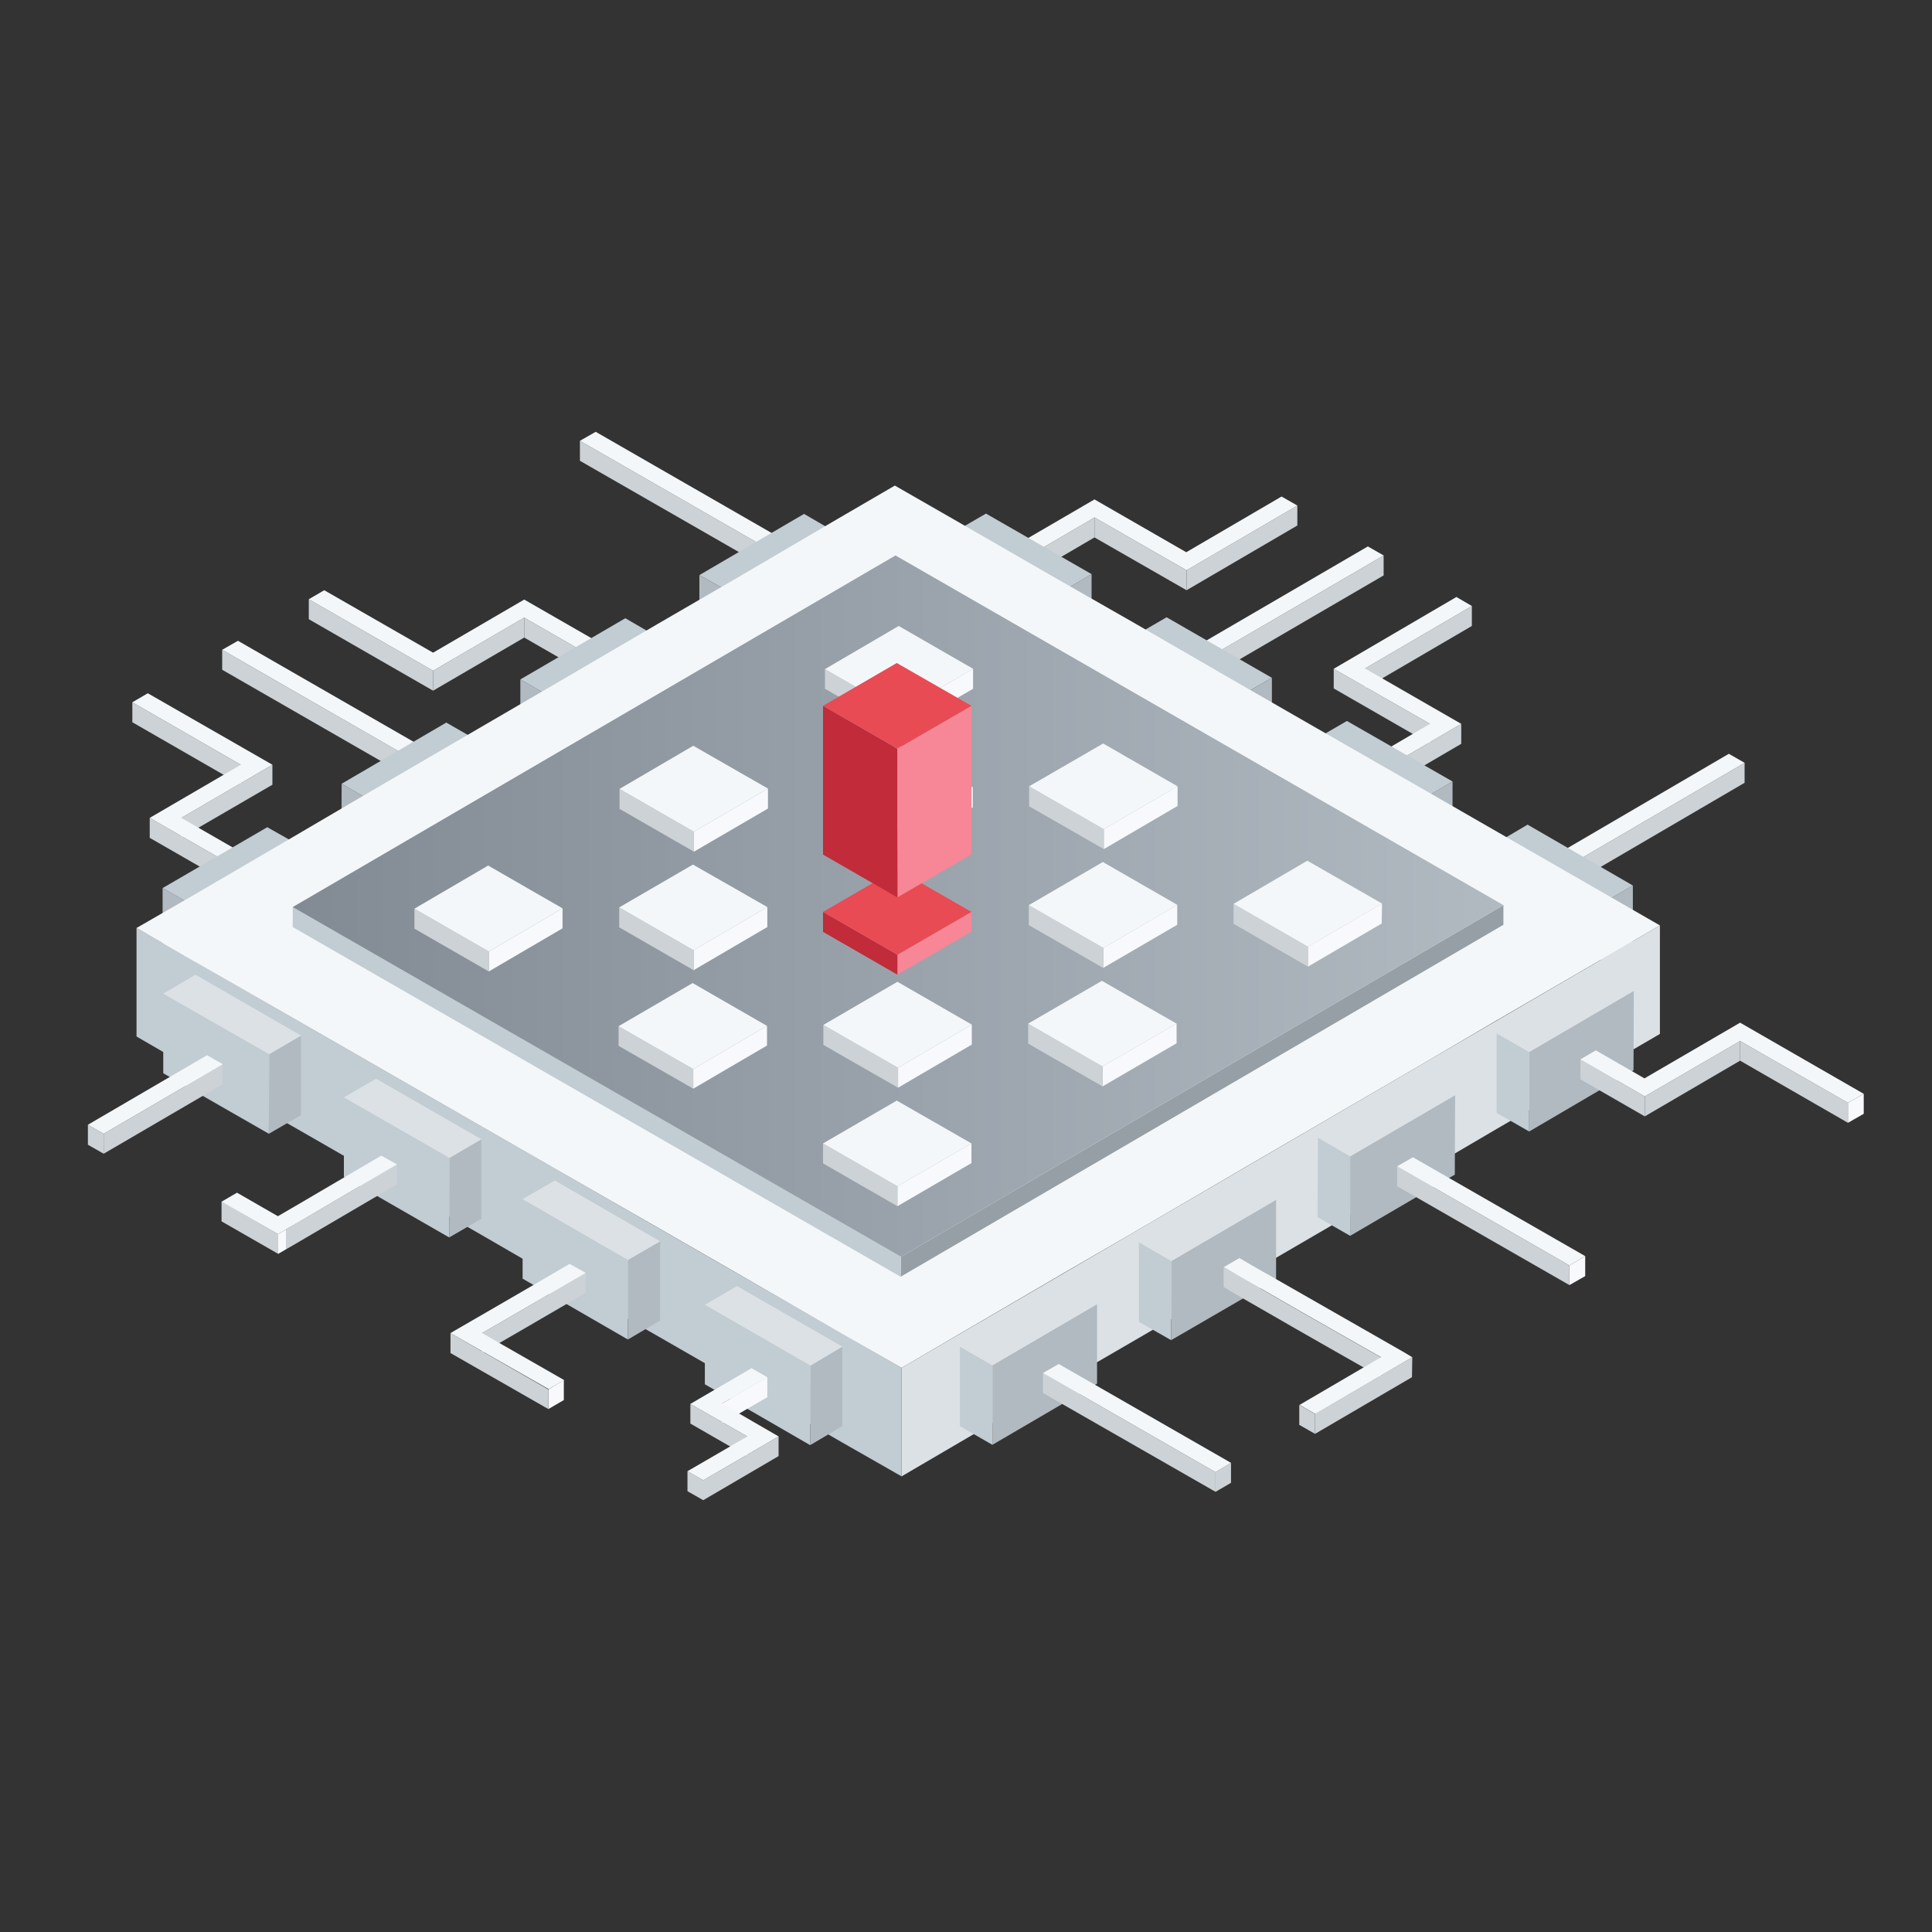 <?xml version="1.0" encoding="utf-8"?>
<!-- Generator: Adobe Illustrator 22.0.1, SVG Export Plug-In . SVG Version: 6.00 Build 0)  -->
<svg version="1.1" id="Layer_1" xmlns="http://www.w3.org/2000/svg" xmlns:xlink="http://www.w3.org/1999/xlink" x="0px" y="0px"
	 viewBox="0 0 600 600" enable-background="new 0 0 600 600" xml:space="preserve">
<rect x="0" y="0" width="600" height="600" fill="#333333" stroke="none"/>
<g>
	<g enable-background="new    ">
		<g>
			<polygon fill="#F8F9FC" points="246.2,169.3 246.2,175.5 241.4,178.3 241.4,172.1 			"/>
		</g>
		<g>
			<polygon fill="#CCD2D6" points="241.4,172.1 241.4,178.3 180.1,143.1 180.1,136.9 			"/>
		</g>
		<g>
			<polygon fill="#F4F7F9" points="246.2,169.3 241.4,172.1 180.1,136.9 185,134.1 			"/>
		</g>
	</g>
	<g enable-background="new    ">
		<g>
			<polygon fill="#F8F9FC" points="190.3,202 190.3,208.1 185.4,211 185.4,204.8 			"/>
		</g>
		<g>
			<polygon fill="#CCD2D6" points="185.4,204.8 185.4,211 162.8,198 162.8,191.8 			"/>
		</g>
		<g>
			<polygon fill="#CCD2D6" points="162.8,191.8 162.8,198 134.5,214.5 134.5,208.3 			"/>
		</g>
		<g>
			<polygon fill="#CCD2D6" points="134.5,208.3 134.5,214.5 95.9,192.3 95.9,186.1 			"/>
		</g>
		<g>
			<polygon fill="#F4F7F9" points="190.3,202 185.4,204.8 162.8,191.8 134.5,208.3 95.9,186.1 100.7,183.3 134.5,202.7 162.8,186.2 
							"/>
		</g>
	</g>
	<g enable-background="new    ">
		<g>
			<polygon fill="#F8F9FC" points="135.1,234.2 135.1,240.4 130.2,243.2 130.2,237 			"/>
		</g>
		<g>
			<polygon fill="#CCD2D6" points="130.2,237 130.2,243.2 69,208 69,201.8 			"/>
		</g>
		<g>
			<polygon fill="#F4F7F9" points="135.1,234.2 130.2,237 69,201.8 73.9,199 			"/>
		</g>
	</g>
	<g enable-background="new    ">
		<g>
			<polygon fill="#CCD2D6" points="74.8,237.5 74.8,243.7 41.1,224.3 41.1,218.1 			"/>
		</g>
		<g>
			<polygon fill="#CCD2D6" points="84.6,237.5 84.6,243.7 56.2,260.2 56.3,254 			"/>
		</g>
		<g>
			<polygon fill="#CCD2D6" points="74,269.8 74,276 46.5,260.2 46.5,254 			"/>
		</g>
		<g>
			<polygon fill="#F8F9FC" points="78.9,267 78.8,273.2 74,276 74,269.8 			"/>
		</g>
		<g>
			<polygon fill="#F4F7F9" points="84.6,237.5 56.3,254 78.9,267 74,269.8 46.5,254 74.8,237.5 41.1,218.1 45.9,215.3 			"/>
		</g>
	</g>
</g>
<g>
	<g enable-background="new    ">
		<g>
			<polygon fill="#CCD2D6" points="339.9,160.7 339.9,166.9 319.9,178.6 319.9,172.4 			"/>
		</g>
		<g>
			<polygon fill="#9CB5CC" points="319.9,172.4 319.9,178.6 315,175.7 315,169.6 			"/>
		</g>
		<g>
			<polygon fill="#CCD2D6" points="368.5,177.1 368.5,183.3 339.9,166.9 339.9,160.7 			"/>
		</g>
		<g>
			<polygon fill="#CCD2D6" points="402.9,157 402.9,163.2 368.5,183.3 368.5,177.1 			"/>
		</g>
		<g>
			<polygon fill="#F4F7F9" points="402.9,157 368.5,177.1 339.9,160.7 319.9,172.4 315,169.6 339.9,155.1 368.4,171.5 398,154.2 			
				"/>
		</g>
	</g>
	<g enable-background="new    ">
		<g>
			<polygon fill="#CCD2D6" points="429.7,172.5 429.7,178.7 375.3,210.4 375.3,204.2 			"/>
		</g>
		<g>
			<polygon fill="#9CB5CC" points="375.3,204.2 375.3,210.4 370.4,207.6 370.4,201.4 			"/>
		</g>
		<g>
			<polygon fill="#F4F7F9" points="429.7,172.5 375.3,204.2 370.4,201.4 424.8,169.7 			"/>
		</g>
	</g>
	<g enable-background="new    ">
		<g>
			<polygon fill="#CCD2D6" points="457.1,188.2 457.1,194.4 423.9,213.8 423.9,207.6 			"/>
		</g>
		<g>
			<polygon fill="#CCD2D6" points="444.1,224.8 444.1,231 414.2,213.8 414.2,207.7 			"/>
		</g>
		<g>
			<polygon fill="#9CB5CC" points="432.6,237.2 432.6,243.4 427.7,240.5 427.7,234.4 			"/>
		</g>
		<g>
			<polygon fill="#CCD2D6" points="453.8,224.8 453.8,231 432.6,243.4 432.6,237.2 			"/>
		</g>
		<g>
			<polygon fill="#F4F7F9" points="457.1,188.2 423.9,207.6 453.8,224.8 432.6,237.2 427.7,234.4 444.1,224.8 414.2,207.7 
				452.3,185.4 			"/>
		</g>
	</g>
	<g enable-background="new    ">
		<g>
			<polygon fill="#CCD2D6" points="541.8,236.9 541.8,243.1 487.4,274.9 487.4,268.7 			"/>
		</g>
		<g>
			<polygon fill="#9CB5CC" points="487.4,268.7 487.4,274.9 482.5,272 482.5,265.9 			"/>
		</g>
		<g>
			<polygon fill="#F4F7F9" points="541.8,236.9 487.4,268.7 482.5,265.9 536.9,234.1 			"/>
		</g>
	</g>
</g>
<g>
	<g>
		<g>
			<polygon fill="#B1BAC1" points="339,178.3 339,203 329,208.8 329,184.2 			"/>
		</g>
	</g>
	<g>
		<polygon fill="#012234" points="329,184.2 329,208.8 296.2,190 296.2,165.3 		"/>
	</g>
	<g>
		<g>
			<polygon fill="#C2CCD3" points="339,178.3 329,184.2 296.2,165.3 306.2,159.5 			"/>
		</g>
	</g>
	<g>
		<g>
			<polygon fill="#C2CCD3" points="395,210.5 385,216.3 352.3,197.5 362.3,191.7 			"/>
		</g>
	</g>
	<g>
		<polygon fill="#012234" points="385,216.3 385,241 352.3,222.2 352.3,197.5 		"/>
	</g>
	<g>
		<g>
			<polygon fill="#B1BAC1" points="395,210.5 395,235.2 385,241 385,216.3 			"/>
		</g>
	</g>
	<g>
		<g>
			<polygon fill="#B1BAC1" points="451.1,242.7 451.1,267.4 441.1,273.3 441.1,248.6 			"/>
		</g>
	</g>
	<g>
		<g>
			<polygon fill="#C2CCD3" points="451.1,242.7 441.1,248.6 408.3,229.7 418.3,223.9 			"/>
		</g>
	</g>
	<g>
		<polygon fill="#012234" points="441.1,248.6 441.1,273.3 408.3,254.4 408.3,229.7 		"/>
	</g>
	<g>
		<polygon fill="#012234" points="497.1,280.8 497.1,305.5 464.4,286.6 464.4,262 		"/>
	</g>
	<g>
		<g>
			<polygon fill="#B1BAC1" points="507.1,275 507.1,299.7 497.1,305.5 497.1,280.8 			"/>
		</g>
	</g>
	<g>
		<g>
			<polygon fill="#C2CCD3" points="507.1,275 497.1,280.8 464.4,262 474.4,256.1 			"/>
		</g>
	</g>
</g>
<g>
	<g enable-background="new    ">
		<g>
			<polygon fill="#025A82" points="204.2,197.8 204.2,222.5 171.7,241.5 171.7,216.8 			"/>
		</g>
		<g>
			<g>
				<polygon fill="#B1BAC1" points="171.7,216.8 171.7,241.5 161.6,235.7 161.6,211 				"/>
			</g>
		</g>
		<g>
			<g>
				<polygon fill="#C2CCD3" points="204.2,197.8 171.7,216.8 161.6,211 194.2,192 				"/>
			</g>
		</g>
	</g>
	<g enable-background="new    ">
		<g>
			<polygon fill="#025A82" points="148.7,230.2 148.6,254.9 116.1,273.9 116.1,249.2 			"/>
		</g>
		<g>
			<g>
				<polygon fill="#B1BAC1" points="116.1,249.2 116.1,273.9 106,268.1 106.1,243.4 				"/>
			</g>
		</g>
		<g>
			<g>
				<polygon fill="#C2CCD3" points="148.7,230.2 116.1,249.2 106.1,243.4 138.6,224.4 				"/>
			</g>
		</g>
	</g>
	<g enable-background="new    ">
		<g>
			<polygon fill="#025A82" points="93.1,262.6 93.1,287.3 60.5,306.3 60.6,281.6 			"/>
		</g>
		<g>
			<g>
				<polygon fill="#B1BAC1" points="60.6,281.6 60.5,306.3 50.5,300.5 50.5,275.8 				"/>
			</g>
		</g>
		<g>
			<g>
				<polygon fill="#C2CCD3" points="93.1,262.6 60.6,281.6 50.5,275.8 83,256.9 				"/>
			</g>
		</g>
	</g>
	<g>
		<g>
			<polygon fill="#C2CCD3" points="259.7,165.4 227.3,184.3 217.2,178.6 249.7,159.6 			"/>
		</g>
	</g>
	<g>
		<g>
			<polygon fill="#B1BAC1" points="227.3,184.3 227.2,209 217.2,203.2 217.2,178.6 			"/>
		</g>
	</g>
	<g>
		<polygon fill="#025A82" points="259.7,165.4 259.7,190.1 227.2,209 227.3,184.3 		"/>
	</g>
</g>
<g>
	<polygon fill="#DCE1E5" points="280,424.8 280,458.5 298.1,447.9 330.6,428.9 353.7,415.5 386.2,396.5 409.2,383.1 441.8,364.1 
		464.8,350.6 497.3,331.7 515.5,321.1 515.5,287.4 	"/>
	<g>
		<polygon fill="#C2CCD3" points="42.4,288.2 42.4,321.9 60.7,332.5 93.5,351.3 116.8,364.7 149.5,383.5 162.8,391.2 205.6,415.7 
			228.9,429.1 261.6,448 280,458.5 280,424.8 		"/>
	</g>
	<g>
		<polygon fill="#F4F7F9" points="515.5,287.4 497.3,298 464.8,316.9 441.8,330.4 409.2,349.4 386.2,362.8 353.7,381.8 330.6,395.2 
			298.1,414.2 280,424.8 261.6,414.3 228.9,395.4 205.6,382 172.8,363.2 149.5,349.8 116.8,331 93.5,317.6 60.7,298.8 42.4,288.2 
			60.6,277.7 93.1,258.7 116.1,245.2 148.7,226.2 171.7,212.8 204.2,193.8 227.3,180.4 259.7,161.4 277.9,150.8 296.2,161.3 
			329,180.2 352.3,193.5 385,212.4 408.3,225.8 441.1,244.6 464.4,258 497.1,276.8 		"/>
	</g>
</g>
<g>
	<g enable-background="new    ">
		<g>
			<g>
				<polygon fill="#959FA5" points="466.9,281.1 466.9,287.2 279.7,396.5 279.8,390.3 				"/>
			</g>
		</g>
		<g>
			<g>
				<polygon fill="#C2CCD3" points="279.8,390.3 279.7,396.5 90.9,287.9 90.9,281.7 				"/>
			</g>
		</g>
		<g>
			
				<linearGradient id="SVGID_1_" gradientUnits="userSpaceOnUse" x1="90.9" y1="318.6" x2="466.9" y2="318.6" gradientTransform="matrix(1 0 0 -1 0 600)">
				<stop  offset="0" style="stop-color:#828B94"/>
				<stop  offset="1" style="stop-color:#B1BAC1"/>
			</linearGradient>
			<polygon fill="url(#SVGID_1_)" points="466.9,281.1 279.8,390.3 90.9,281.7 278.1,172.5 			"/>
		</g>
	</g>
</g>
<g enable-background="new    ">
	<g>
		<polygon fill="#F8F9FC" points="302.2,207.7 302.2,213.9 279.3,227.2 279.3,221.1 		"/>
	</g>
	<g>
		<polygon fill="#CCD2D6" points="279.3,221.1 279.3,227.2 256.2,213.9 256.2,207.8 		"/>
	</g>
	<g>
		<polygon fill="#F4F7F9" points="302.2,207.7 279.3,221.1 256.2,207.8 279.1,194.4 		"/>
	</g>
</g>
<g enable-background="new    ">
	<g>
		<polygon fill="#F8F9FC" points="365.7,244.2 365.7,250.3 342.8,263.7 342.8,257.5 		"/>
	</g>
	<g>
		<polygon fill="#CCD2D6" points="342.8,257.5 342.8,263.7 319.6,250.4 319.6,244.2 		"/>
	</g>
	<g>
		<polygon fill="#F4F7F9" points="365.7,244.2 342.8,257.5 319.6,244.2 342.6,230.9 		"/>
	</g>
</g>
<g enable-background="new    ">
	<g>
		<polygon fill="#F8F9FC" points="429.2,280.6 429.1,286.8 406.2,300.2 406.2,294 		"/>
	</g>
	<g>
		<polygon fill="#CCD2D6" points="406.2,294 406.2,300.2 383.1,286.9 383.1,280.7 		"/>
	</g>
	<g>
		<polygon fill="#F4F7F9" points="429.2,280.6 406.2,294 383.1,280.7 406,267.3 		"/>
	</g>
</g>
<g enable-background="new    ">
	<g>
		<polygon fill="#F8F9FC" points="302.1,244.5 302.1,250.7 279.1,264.1 279.1,257.9 		"/>
	</g>
	<g>
		<polygon fill="#CCD2D6" points="279.1,257.9 279.1,264.1 256.1,250.8 256.1,244.6 		"/>
	</g>
	<g>
		<polygon fill="#F4F7F9" points="302.1,244.5 279.1,257.9 256.1,244.6 279,231.2 		"/>
	</g>
</g>
<g enable-background="new    ">
	<g>
		<polygon fill="#F8F9FC" points="365.6,281 365.6,287.2 342.6,300.6 342.7,294.4 		"/>
	</g>
	<g>
		<polygon fill="#CCD2D6" points="342.7,294.4 342.6,300.6 319.5,287.3 319.5,281.1 		"/>
	</g>
	<g>
		<polygon fill="#F4F7F9" points="365.6,281 342.7,294.4 319.5,281.1 342.5,267.7 		"/>
	</g>
</g>
<g enable-background="new    ">
	<g>
		<polygon fill="#F8F9FC" points="238.5,244.9 238.5,251.1 215.5,264.5 215.5,258.3 		"/>
	</g>
	<g>
		<polygon fill="#CCD2D6" points="215.5,258.3 215.5,264.5 192.4,251.2 192.4,245 		"/>
	</g>
	<g>
		<polygon fill="#F4F7F9" points="238.5,244.9 215.5,258.3 192.4,245 215.3,231.6 		"/>
	</g>
</g>
<g enable-background="new    ">
	<g>
		<polygon fill="#F8F9FC" points="365.4,317.9 365.4,324 342.4,337.4 342.4,331.2 		"/>
	</g>
	<g>
		<polygon fill="#CCD2D6" points="342.4,331.2 342.4,337.4 319.3,324.1 319.3,317.9 		"/>
	</g>
	<g>
		<polygon fill="#F4F7F9" points="365.4,317.9 342.4,331.2 319.3,317.9 342.2,304.6 		"/>
	</g>
</g>
<g enable-background="new    ">
	<g>
		<polygon fill="#F8F9FC" points="238.3,281.7 238.3,287.9 215.4,301.3 215.4,295.1 		"/>
	</g>
	<g>
		<polygon fill="#CCD2D6" points="215.4,295.1 215.4,301.3 192.3,288 192.3,281.8 		"/>
	</g>
	<g>
		<polygon fill="#F4F7F9" points="238.3,281.7 215.4,295.1 192.3,281.8 215.2,268.5 		"/>
	</g>
</g>
<g enable-background="new    ">
	<g>
		<polygon fill="#F8F9FC" points="301.8,318.2 301.8,324.4 278.9,337.8 278.9,331.6 		"/>
	</g>
	<g>
		<polygon fill="#CCD2D6" points="278.9,331.6 278.9,337.8 255.7,324.5 255.7,318.3 		"/>
	</g>
	<g>
		<polygon fill="#F4F7F9" points="301.8,318.2 278.9,331.6 255.7,318.3 278.7,304.9 		"/>
	</g>
</g>
<g enable-background="new    ">
	<g>
		<polygon fill="#F8F9FC" points="174.7,282.1 174.7,288.3 151.8,301.7 151.8,295.5 		"/>
	</g>
	<g>
		<polygon fill="#CCD2D6" points="151.8,295.5 151.8,301.7 128.7,288.4 128.7,282.2 		"/>
	</g>
	<g>
		<polygon fill="#F4F7F9" points="174.7,282.1 151.8,295.5 128.7,282.2 151.6,268.8 		"/>
	</g>
</g>
<g enable-background="new    ">
	<g>
		<polygon fill="#F8F9FC" points="238.2,318.6 238.2,324.7 215.3,338.1 215.3,332 		"/>
	</g>
	<g>
		<polygon fill="#CCD2D6" points="215.3,332 215.3,338.1 192.1,324.8 192.1,318.7 		"/>
	</g>
	<g>
		<polygon fill="#F4F7F9" points="238.2,318.6 215.3,332 192.1,318.7 215.1,305.3 		"/>
	</g>
</g>
<g enable-background="new    ">
	<g>
		<polygon fill="#F8F9FC" points="301.7,355.1 301.7,361.2 278.7,374.6 278.7,368.4 		"/>
	</g>
	<g>
		<polygon fill="#CCD2D6" points="278.7,368.4 278.7,374.6 255.6,361.3 255.6,355.1 		"/>
	</g>
	<g>
		<polygon fill="#F4F7F9" points="301.7,355.1 278.7,368.4 255.6,355.1 278.5,341.8 		"/>
	</g>
</g>
<g>
	<g enable-background="new    ">
		<g>
			<g>
				<polygon fill="#B1BAC1" points="93.5,321.6 93.5,346.3 83.5,352.1 83.6,327.4 				"/>
			</g>
		</g>
		<g>
			<g>
				<polygon fill="#C2CCD3" points="83.6,327.4 83.5,352.1 50.7,333.3 50.7,308.6 				"/>
			</g>
		</g>
		<g>
			<polygon fill="#DCE1E5" points="93.5,321.6 83.6,327.4 50.7,308.6 60.7,302.7 			"/>
		</g>
	</g>
	<g enable-background="new    ">
		<g>
			<g>
				<polygon fill="#B1BAC1" points="149.5,353.8 149.5,378.5 139.5,384.3 139.6,359.6 				"/>
			</g>
		</g>
		<g>
			<g>
				<polygon fill="#C2CCD3" points="139.6,359.6 139.5,384.3 106.8,365.5 106.8,340.8 				"/>
			</g>
		</g>
		<g>
			<polygon fill="#DCE1E5" points="149.5,353.8 139.6,359.6 106.8,340.8 116.8,335 			"/>
		</g>
	</g>
	<g enable-background="new    ">
		<g>
			<g>
				<polygon fill="#B1BAC1" points="261.6,418.2 261.6,442.9 251.6,448.8 251.7,424.1 				"/>
			</g>
		</g>
		<g>
			<g>
				<polygon fill="#C2CCD3" points="251.7,424.1 251.6,448.8 218.9,429.9 218.9,405.2 				"/>
			</g>
		</g>
		<g>
			<polygon fill="#DCE1E5" points="261.6,418.2 251.7,424.1 218.9,405.2 228.9,399.4 			"/>
		</g>
	</g>
	<g enable-background="new    ">
		<g>
			<g>
				<polygon fill="#B1BAC1" points="205,385.5 205,410.1 195,416 195,391.3 				"/>
			</g>
		</g>
		<g>
			<g>
				<polygon fill="#C2CCD3" points="195,391.3 195,416 162.3,397.1 162.3,372.4 				"/>
			</g>
		</g>
		<g>
			<polygon fill="#DCE1E5" points="205,385.5 195,391.3 162.3,372.4 172.3,366.6 			"/>
		</g>
	</g>
	<g enable-background="new    ">
		<g>
			<g>
				<polygon fill="#B1BAC1" points="507.4,307.7 507.3,332.4 474.9,351.4 474.9,326.7 				"/>
			</g>
		</g>
		<g>
			<g>
				<polygon fill="#C2CCD3" points="474.9,326.7 474.9,351.4 464.8,345.6 464.8,320.9 				"/>
			</g>
		</g>
		<g>
			<polygon fill="#DCE1E5" points="507.4,307.7 474.9,326.7 464.8,320.9 497.3,302 			"/>
		</g>
	</g>
	<g enable-background="new    ">
		<g>
			<g>
				<polygon fill="#B1BAC1" points="451.9,340.1 451.8,364.8 419.3,383.8 419.3,359.1 				"/>
			</g>
		</g>
		<g>
			<g>
				<polygon fill="#C2CCD3" points="419.3,359.1 419.3,383.8 409.2,378 409.3,353.3 				"/>
			</g>
		</g>
		<g>
			<polygon fill="#DCE1E5" points="451.9,340.1 419.3,359.1 409.3,353.3 441.8,334.4 			"/>
		</g>
	</g>
	<g enable-background="new    ">
		<g>
			<g>
				<polygon fill="#B1BAC1" points="396.3,372.6 396.3,397.3 363.7,416.2 363.8,391.6 				"/>
			</g>
		</g>
		<g>
			<g>
				<polygon fill="#C2CCD3" points="363.8,391.6 363.7,416.2 353.7,410.5 353.7,385.8 				"/>
			</g>
		</g>
		<g>
			<polygon fill="#DCE1E5" points="396.3,372.6 363.8,391.6 353.7,385.8 386.2,366.8 			"/>
		</g>
	</g>
	<g enable-background="new    ">
		<g>
			<g>
				<polygon fill="#B1BAC1" points="340.7,405 340.7,429.7 308.2,448.7 308.2,424 				"/>
			</g>
		</g>
		<g>
			<g>
				<polygon fill="#C2CCD3" points="308.2,424 308.2,448.7 298.1,442.9 298.1,418.2 				"/>
			</g>
		</g>
		<g>
			<polygon fill="#DCE1E5" points="340.7,405 308.2,424 298.1,418.2 330.7,399.2 			"/>
		</g>
	</g>
</g>
<g>
	<g enable-background="new    ">
		<g>
			<g enable-background="new    ">
				<path fill="#CCD2D6" d="M181.9,395.3v6.2c-12.7,7.4-26.6,15.5-32.2,18.7V414C155.3,410.8,169.2,402.7,181.9,395.3L181.9,395.3z"
					/>
			</g>
		</g>
		<g>
			<polygon fill="#F8F9FC" points="175.1,428.6 175.1,434.8 170.3,437.6 170.3,431.5 			"/>
		</g>
		<g>
			<polygon fill="#CCD2D6" points="170.3,431.5 170.3,437.6 139.9,420.2 139.9,414 			"/>
		</g>
		<g>
			<path fill="#F4F7F9" d="M181.9,395.3c-12.7,7.4-26.6,15.5-32.2,18.7l25.5,14.6l-4.8,2.8L139.9,414l2.4-1.4
				c0.3-0.2,18.6-10.7,34.6-20.1L181.9,395.3z"/>
		</g>
	</g>
	<g enable-background="new    ">
		<g>
			<polygon fill="#F8F9FC" points="238.3,427.7 238.3,433.9 224.2,442.1 224.2,435.9 			"/>
		</g>
		<g>
			<polygon fill="#CCD2D6" points="232.1,446.1 232.1,452.3 214.4,442.1 214.4,436 			"/>
		</g>
		<g>
			<polygon fill="#CCD2D6" points="218.4,459.7 218.4,465.9 213.5,463.1 213.5,456.9 			"/>
		</g>
		<g>
			<polygon fill="#CCD2D6" points="241.8,446.1 241.8,452.2 218.4,465.9 218.4,459.7 			"/>
		</g>
		<g>
			<polygon fill="#F4F7F9" points="238.3,427.7 224.2,435.9 241.8,446.1 218.4,459.7 213.5,456.9 232.1,446.1 214.4,436 
				233.4,424.9 			"/>
		</g>
	</g>
	<g enable-background="new    ">
		<g>
			<polygon fill="#CCD2D6" points="69.2,330.5 69.2,336.7 32.2,358.3 32.2,352.1 			"/>
		</g>
		<g>
			<polygon fill="#CCD2D6" points="32.2,352.1 32.2,358.3 27.3,355.5 27.3,349.3 			"/>
		</g>
		<g>
			<polygon fill="#F4F7F9" points="69.2,330.5 32.2,352.1 27.3,349.3 64.3,327.7 			"/>
		</g>
	</g>
	<g enable-background="new    ">
		<g>
			<g enable-background="new    ">
				<path fill="#CCD2D6" d="M123.3,361.6v6.2c-16.1,9.4-34.2,20.1-34.5,20.2v-6.2C89.1,381.6,107.2,371,123.3,361.6L123.3,361.6z"/>
			</g>
		</g>
		<g>
			<polygon fill="#F8F9FC" points="88.8,381.8 88.8,388 86.4,389.4 86.4,383.3 			"/>
		</g>
		<g>
			<polygon fill="#CCD2D6" points="86.4,383.3 86.4,389.4 68.8,379.3 68.8,373.1 			"/>
		</g>
		<g>
			<path fill="#F4F7F9" d="M123.3,361.6c-16.1,9.4-34.2,20.1-34.5,20.2l-2.4,1.5l-17.6-10.1l4.8-2.8l12.7,7.3
				c5.6-3.2,19.4-11.4,32.1-18.8L123.3,361.6z"/>
		</g>
	</g>
</g>
<g>
	<g enable-background="new    ">
		<g>
			<polygon fill="#CCD2D6" points="540.4,323.3 540.4,329.4 510.8,346.7 510.8,340.5 			"/>
		</g>
		<g>
			<polygon fill="#CCD2D6" points="510.8,340.5 510.8,346.7 490.8,335.2 490.8,329 			"/>
		</g>
		<g>
			<polygon fill="#CCD2D6" points="573.9,342.5 573.9,348.7 540.4,329.4 540.4,323.3 			"/>
		</g>
		<g>
			<polygon fill="#F8F9FC" points="578.8,339.7 578.8,345.9 573.9,348.7 573.9,342.5 			"/>
		</g>
		<g>
			<polygon fill="#F4F7F9" points="578.8,339.7 573.9,342.5 540.4,323.3 510.8,340.5 490.8,329 495.6,326.2 510.7,334.9 
				540.4,317.6 			"/>
		</g>
	</g>
	<g enable-background="new    ">
		<g>
			<polygon fill="#F8F9FC" points="492.3,390.1 492.3,396.3 487.4,399.1 487.4,393 			"/>
		</g>
		<g>
			<polygon fill="#CCD2D6" points="487.4,393 487.4,399.1 433.9,368.4 433.9,362.2 			"/>
		</g>
		<g>
			<polygon fill="#F4F7F9" points="492.3,390.1 487.4,393 433.9,362.2 438.8,359.4 			"/>
		</g>
	</g>
	<g enable-background="new    ">
		<g>
			<g enable-background="new    ">
				<path fill="#CCD2D6" d="M428.8,421.5v6.2c-6.3-3.6-23.3-13.2-37.1-21.2c-4.4-2.5-8.4-4.8-11.7-6.8v-6.2
					c3.3,1.9,7.3,4.2,11.7,6.8C405.5,408.3,422.5,417.9,428.8,421.5L428.8,421.5z"/>
			</g>
		</g>
		<g>
			<polygon fill="#CCD2D6" points="408.4,439.1 408.4,445.3 403.5,442.5 403.5,436.3 			"/>
		</g>
		<g>
			<polygon fill="#CCD2D6" points="438.6,421.5 438.5,427.7 408.4,445.3 408.4,439.1 			"/>
		</g>
		<g>
			<path fill="#F4F7F9" d="M438.6,421.5l-30.1,17.6l-4.9-2.8l25.3-14.8c-6.3-3.6-23.3-13.2-37.1-21.2c-4.4-2.5-8.4-4.8-11.7-6.8
				l4.8-2.8c3.2,1.9,7.2,4.2,11.5,6.6c17.1,9.8,39.4,22.5,39.7,22.7L438.6,421.5z"/>
		</g>
	</g>
	<g enable-background="new    ">
		<g>
			<polygon fill="#CCD2D6" points="382.3,454.3 382.3,460.5 377.5,463.3 377.5,457.2 			"/>
		</g>
		<g>
			<polygon fill="#CCD2D6" points="377.5,457.2 377.5,463.3 323.9,432.6 323.9,426.4 			"/>
		</g>
		<g>
			<polygon fill="#F4F7F9" points="382.3,454.3 377.5,457.2 323.9,426.4 328.8,423.6 			"/>
		</g>
	</g>
</g>
<g enable-background="new    ">
	<g>
		<polygon fill="#F78696" points="301.7,283.2 301.7,289.3 278.7,302.7 278.7,296.5 		"/>
	</g>
	<g>
		<polygon fill="#C12B3A" points="278.7,296.5 278.7,302.7 255.6,289.4 255.6,283.2 		"/>
	</g>
	<g>
		<polygon fill="#E84B54" points="301.7,283.2 278.7,296.5 255.6,283.2 278.5,269.9 		"/>
	</g>
</g>
<g id="anim1" enable-background="new    ">
	<g>
		<polygon fill="#F78696" points="301.7,219.2 301.7,265.3 278.7,278.7 278.7,232.5 		"/>
	</g>
	<g>
		<polygon fill="#C12B3A" points="278.7,232.5 278.7,278.7 255.6,265.4 255.6,219.2 		"/>
	</g>
	<g>
		<polygon fill="#E84B54" points="301.7,219.2 278.7,232.5 255.6,219.2 278.5,205.9 		"/>
	</g>
</g>
</svg>
